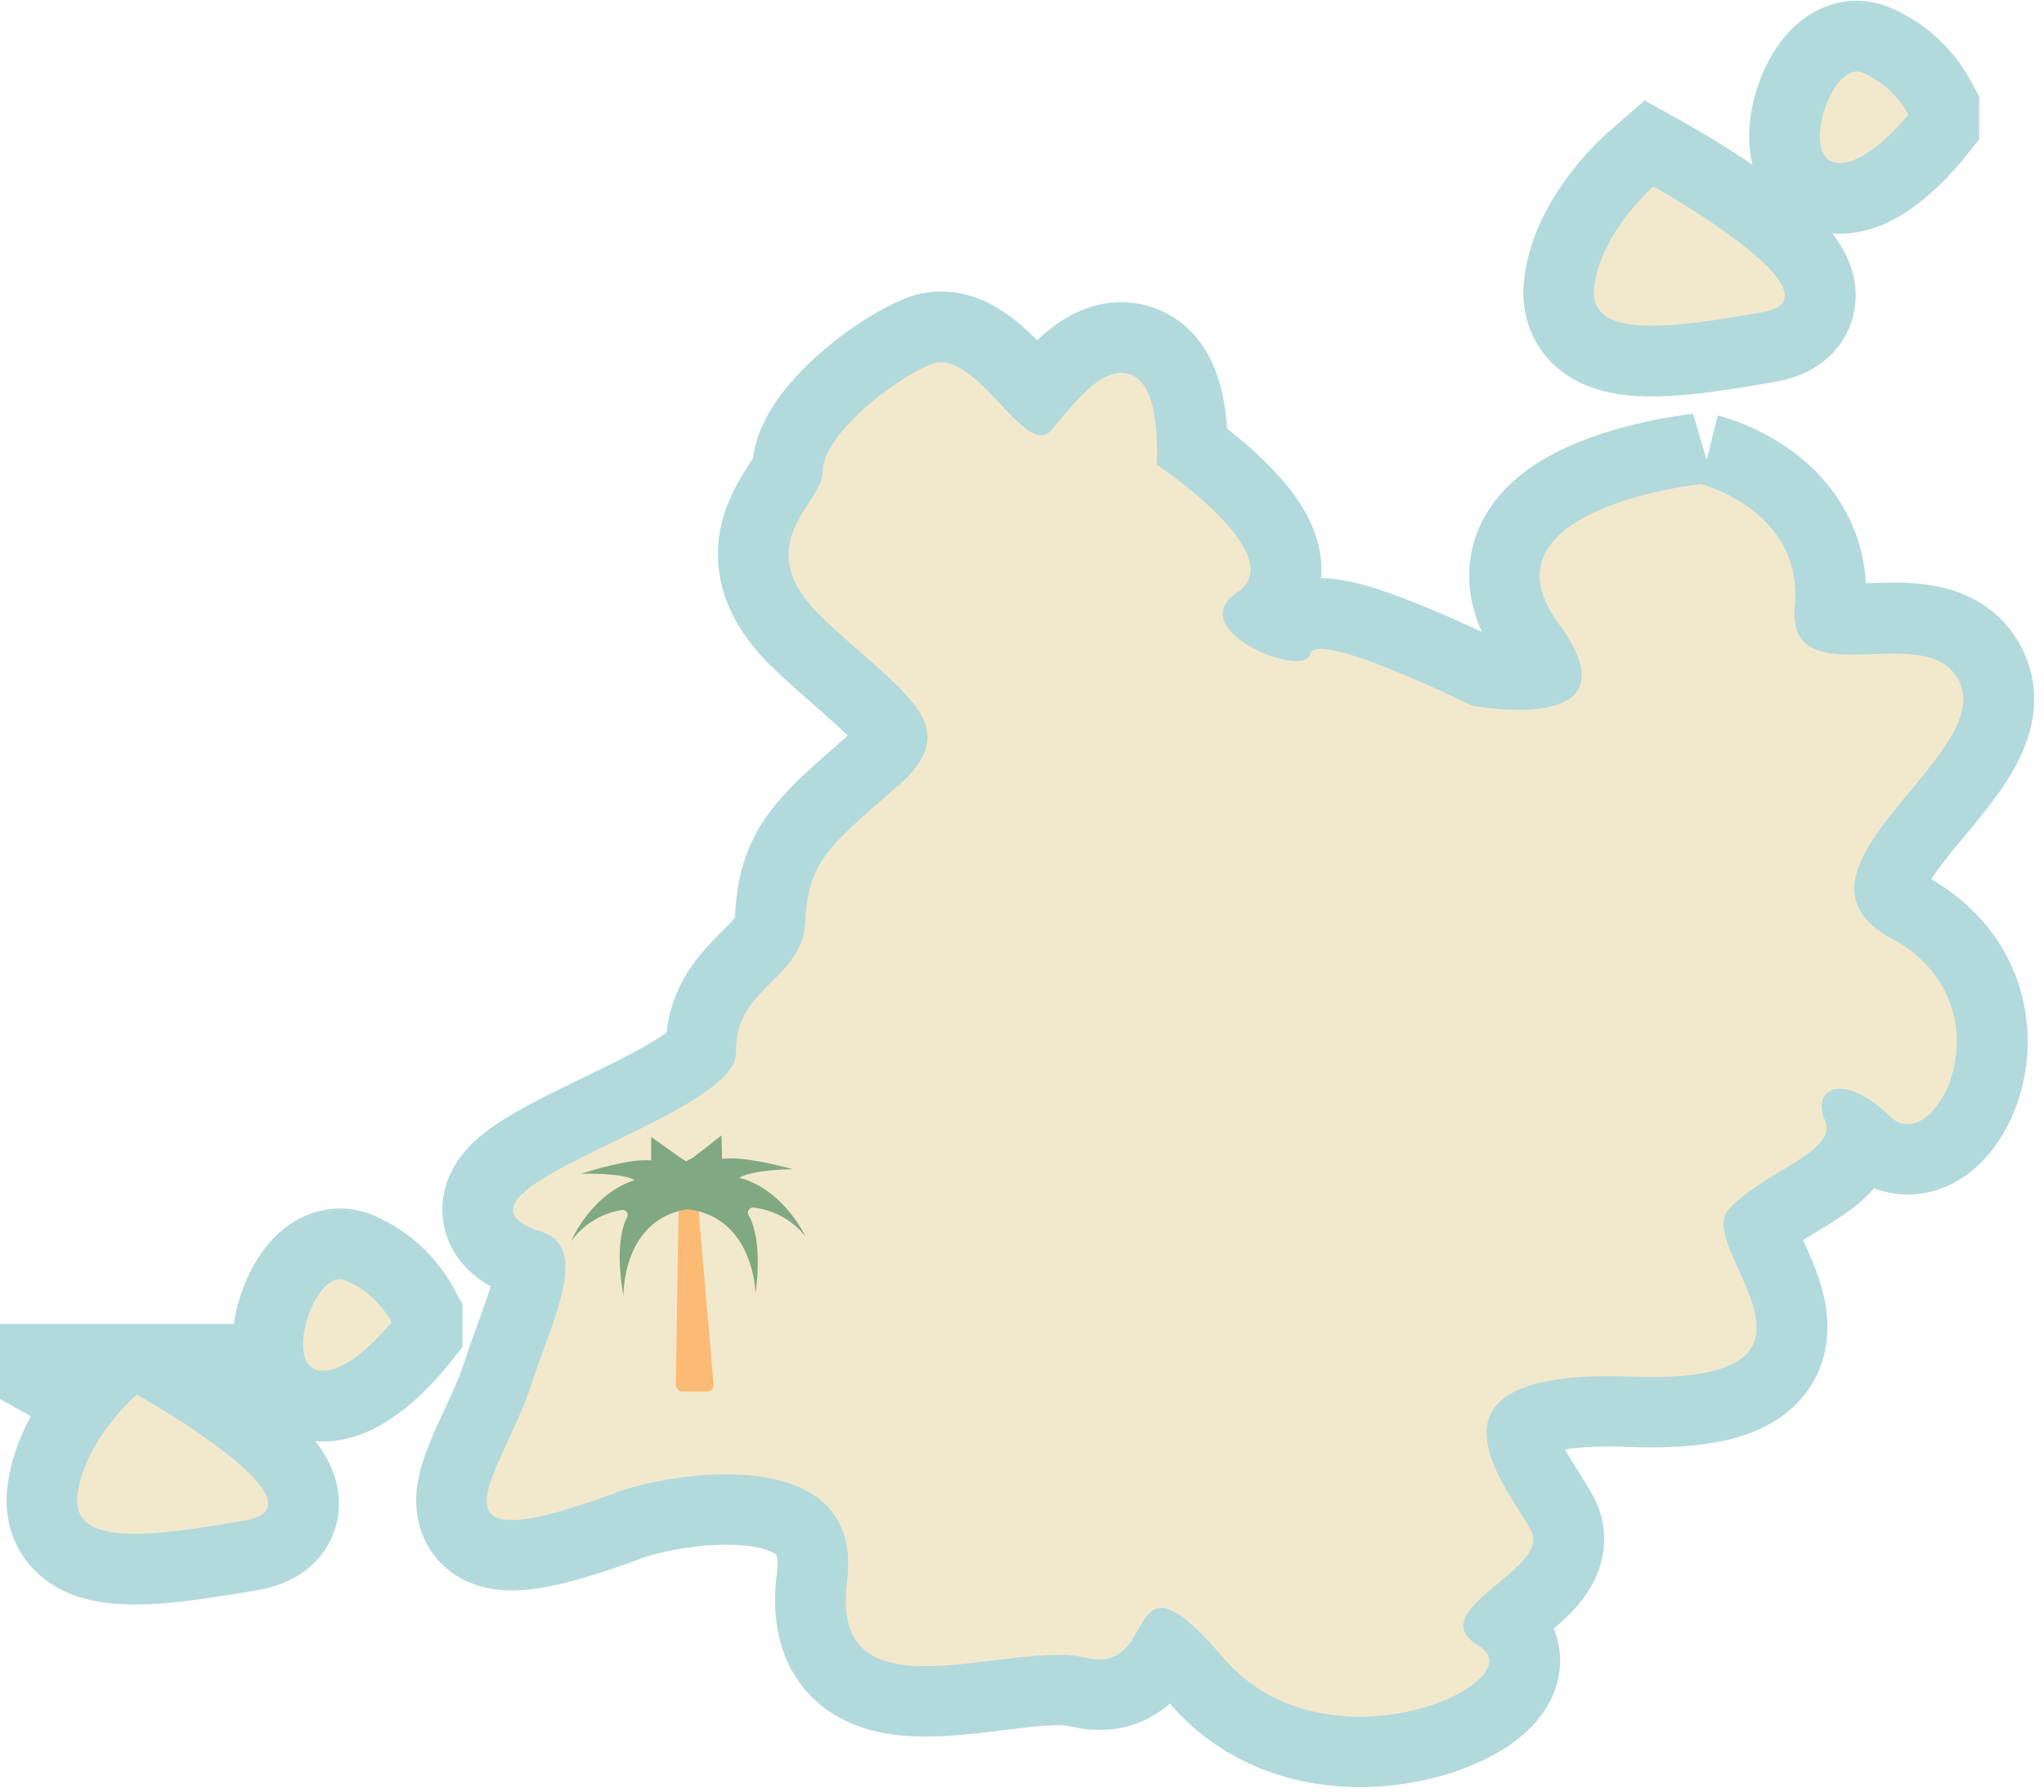 <svg xmlns="http://www.w3.org/2000/svg" width="130" height="114" viewBox="0 0 130 114">
    <g fill="none" fill-rule="evenodd">
        <path stroke="#B2DADD" stroke-width="9" d="M121.381 7.286a5.992 5.992 0 0 0-2.996-2.689c-1.903-.606-3.745 5.094-1.82 5.7 1.925.607 4.816-3.01 4.816-3.01zM105.172 11.863s12.546 7.04 6.884 8.007c-5.663.966-11.093 1.805-10.644-1.655.45-3.46 3.76-6.352 3.76-6.352z"/>
        <path fill="#F2E9CD" fill-rule="nonzero" d="M121.374 7.286a5.992 5.992 0 0 0-2.997-2.689c-1.895-.606-3.745 5.094-1.812 5.7 1.932.607 4.809-3.01 4.809-3.01zM105.165 11.863s12.546 7.04 6.883 8.007c-5.662.966-11.093 1.805-10.651-1.655.442-3.46 3.768-6.352 3.768-6.352z"/>
        <path stroke="#B2DADD" stroke-width="9" d="M108.168 30.791s-14.389 1.565-9.033 8.853c5.355 7.288-5.505 5.244-5.505 5.244s-9.948-4.914-10.292-3.281c-.345 1.633-8.187-1.566-4.644-3.925 3.543-2.36-5.13-8.134-5.13-8.134s.351-4.704-1.446-5.626c-1.798-.92-3.588 1.498-5.244 3.438-1.655 1.94-4.846-5.378-7.662-4.187-2.817 1.191-6.876 4.674-6.876 6.779 0 2.105-4.981 4.689.127 9.46 5.108 4.772 8.988 6.742 4.659 10.554-4.33 3.813-5.723 4.801-5.88 8.591-.157 3.79-4.494 4.157-4.412 8.36.083 4.202-20.283 8.89-12.366 11.415 3.138.996.577 5.842-.622 9.617-1.835 5.76-7.64 11.805 5.468 6.929 3.25-1.214 15.73-3.34 14.569 5.715-1.161 9.056 10.359 3.633 15.212 4.831 4.854 1.198 2.105-7.707 8.727 0 6.621 7.708 20.029 1.498 16.246-.749-3.783-2.247 4.57-4.816 3.34-7.303-1.228-2.487-8.478-10.382 6.352-9.835 14.831.547 3.993-8.15 6.172-10.598 2.18-2.45 7.034-3.686 6.142-5.716-.89-2.03 1.206-3.1 4.135-.247 2.929 2.854 7.842-7.093.112-11.303-7.73-4.21 6.06-11.332 4.42-16.036-1.64-4.704-11.13.981-10.577-5.124.555-6.104-5.992-7.722-5.992-7.722zM24.914 84.107a5.992 5.992 0 0 0-2.996-2.69c-1.903-.606-3.745 5.094-1.82 5.7 1.925.608 4.816-3.01 4.816-3.01zM8.705 88.706s12.546 7.04 6.883 8.007c-5.662.966-11.093 1.805-10.643-1.656.45-3.46 3.76-6.351 3.76-6.351z"/>
        <path fill="#F2E9CD" fill-rule="nonzero" d="M108.16 30.791s-14.388 1.565-9.04 8.853c5.348 7.288-5.498 5.244-5.498 5.244s-9.947-4.914-10.299-3.281c-.352 1.633-8.18-1.566-4.637-3.925 3.543-2.36-5.13-8.134-5.13-8.134s.352-4.704-1.446-5.626c-1.798-.92-3.595 1.498-5.243 3.438-1.648 1.94-4.839-5.378-7.663-4.187-2.824 1.191-6.906 4.697-6.876 6.802.03 2.104-4.988 4.688.12 9.46 5.108 4.771 9.026 6.741 4.659 10.554-4.367 3.812-5.715 4.808-5.88 8.59-.165 3.783-4.494 4.158-4.412 8.36.083 4.202-20.276 8.891-12.359 11.415 3.139.996.577 5.843-.629 9.618-1.835 5.76-7.64 11.804 5.468 6.928 3.25-1.213 15.73-3.34 14.576 5.715-1.153 9.056 10.36 3.633 15.205 4.831 4.847 1.199 2.113-7.707 8.727 0 6.614 7.708 20.029 1.499 16.254-.749-3.776-2.247 4.569-4.816 3.34-7.303-1.228-2.486-8.479-10.381 6.352-9.834 14.83.547 3.992-8.15 6.172-10.599 2.18-2.45 7.026-3.685 6.142-5.715-.884-2.03 1.198-3.101 4.127-.247s7.85-7.094.12-11.303c-7.73-4.21 6.052-11.333 4.42-16.037-1.634-4.704-11.131.981-10.585-5.123.547-6.105-5.984-7.745-5.984-7.745zM24.906 84.107a5.992 5.992 0 0 0-2.996-2.69c-1.895-.606-3.745 5.094-1.812 5.7 1.932.608 4.808-3.01 4.808-3.01zM8.697 88.706s12.547 7.04 6.884 8.007c-5.663.966-11.093 1.805-10.651-1.656.442-3.46 3.767-6.351 3.767-6.351z"/>
        <path fill="#FCBB74" fill-rule="nonzero" d="M43.16 76.534l-.18 11.55a.45.45 0 0 0 .45.434h1.498a.434.434 0 0 0 .457-.464l-.996-11.52H43.16z"/>
        <path fill="#80A882" fill-rule="nonzero" d="M43.797 76.901c-4.262.63-4.142 5.528-4.142 5.528s-.674-3.273.232-5.004a.315.315 0 0 0-.33-.457 4.906 4.906 0 0 0-3.236 1.993s1.244-2.996 4.045-3.895c0 0-.584-.464-3.408-.405 0 0 3.064-1.018 4.457-.846v-1.498l1.85 1.318.374.233.457-.248 1.79-1.4.038 1.498c1.378-.232 4.494.651 4.494.651-2.824.06-3.393.547-3.393.547 2.839.75 4.21 3.745 4.21 3.745a4.891 4.891 0 0 0-3.319-1.85.322.322 0 0 0-.314.465c.981 1.692.45 4.996.45 4.996s-.09-4.899-4.375-5.356"/>
    </g>
</svg>
